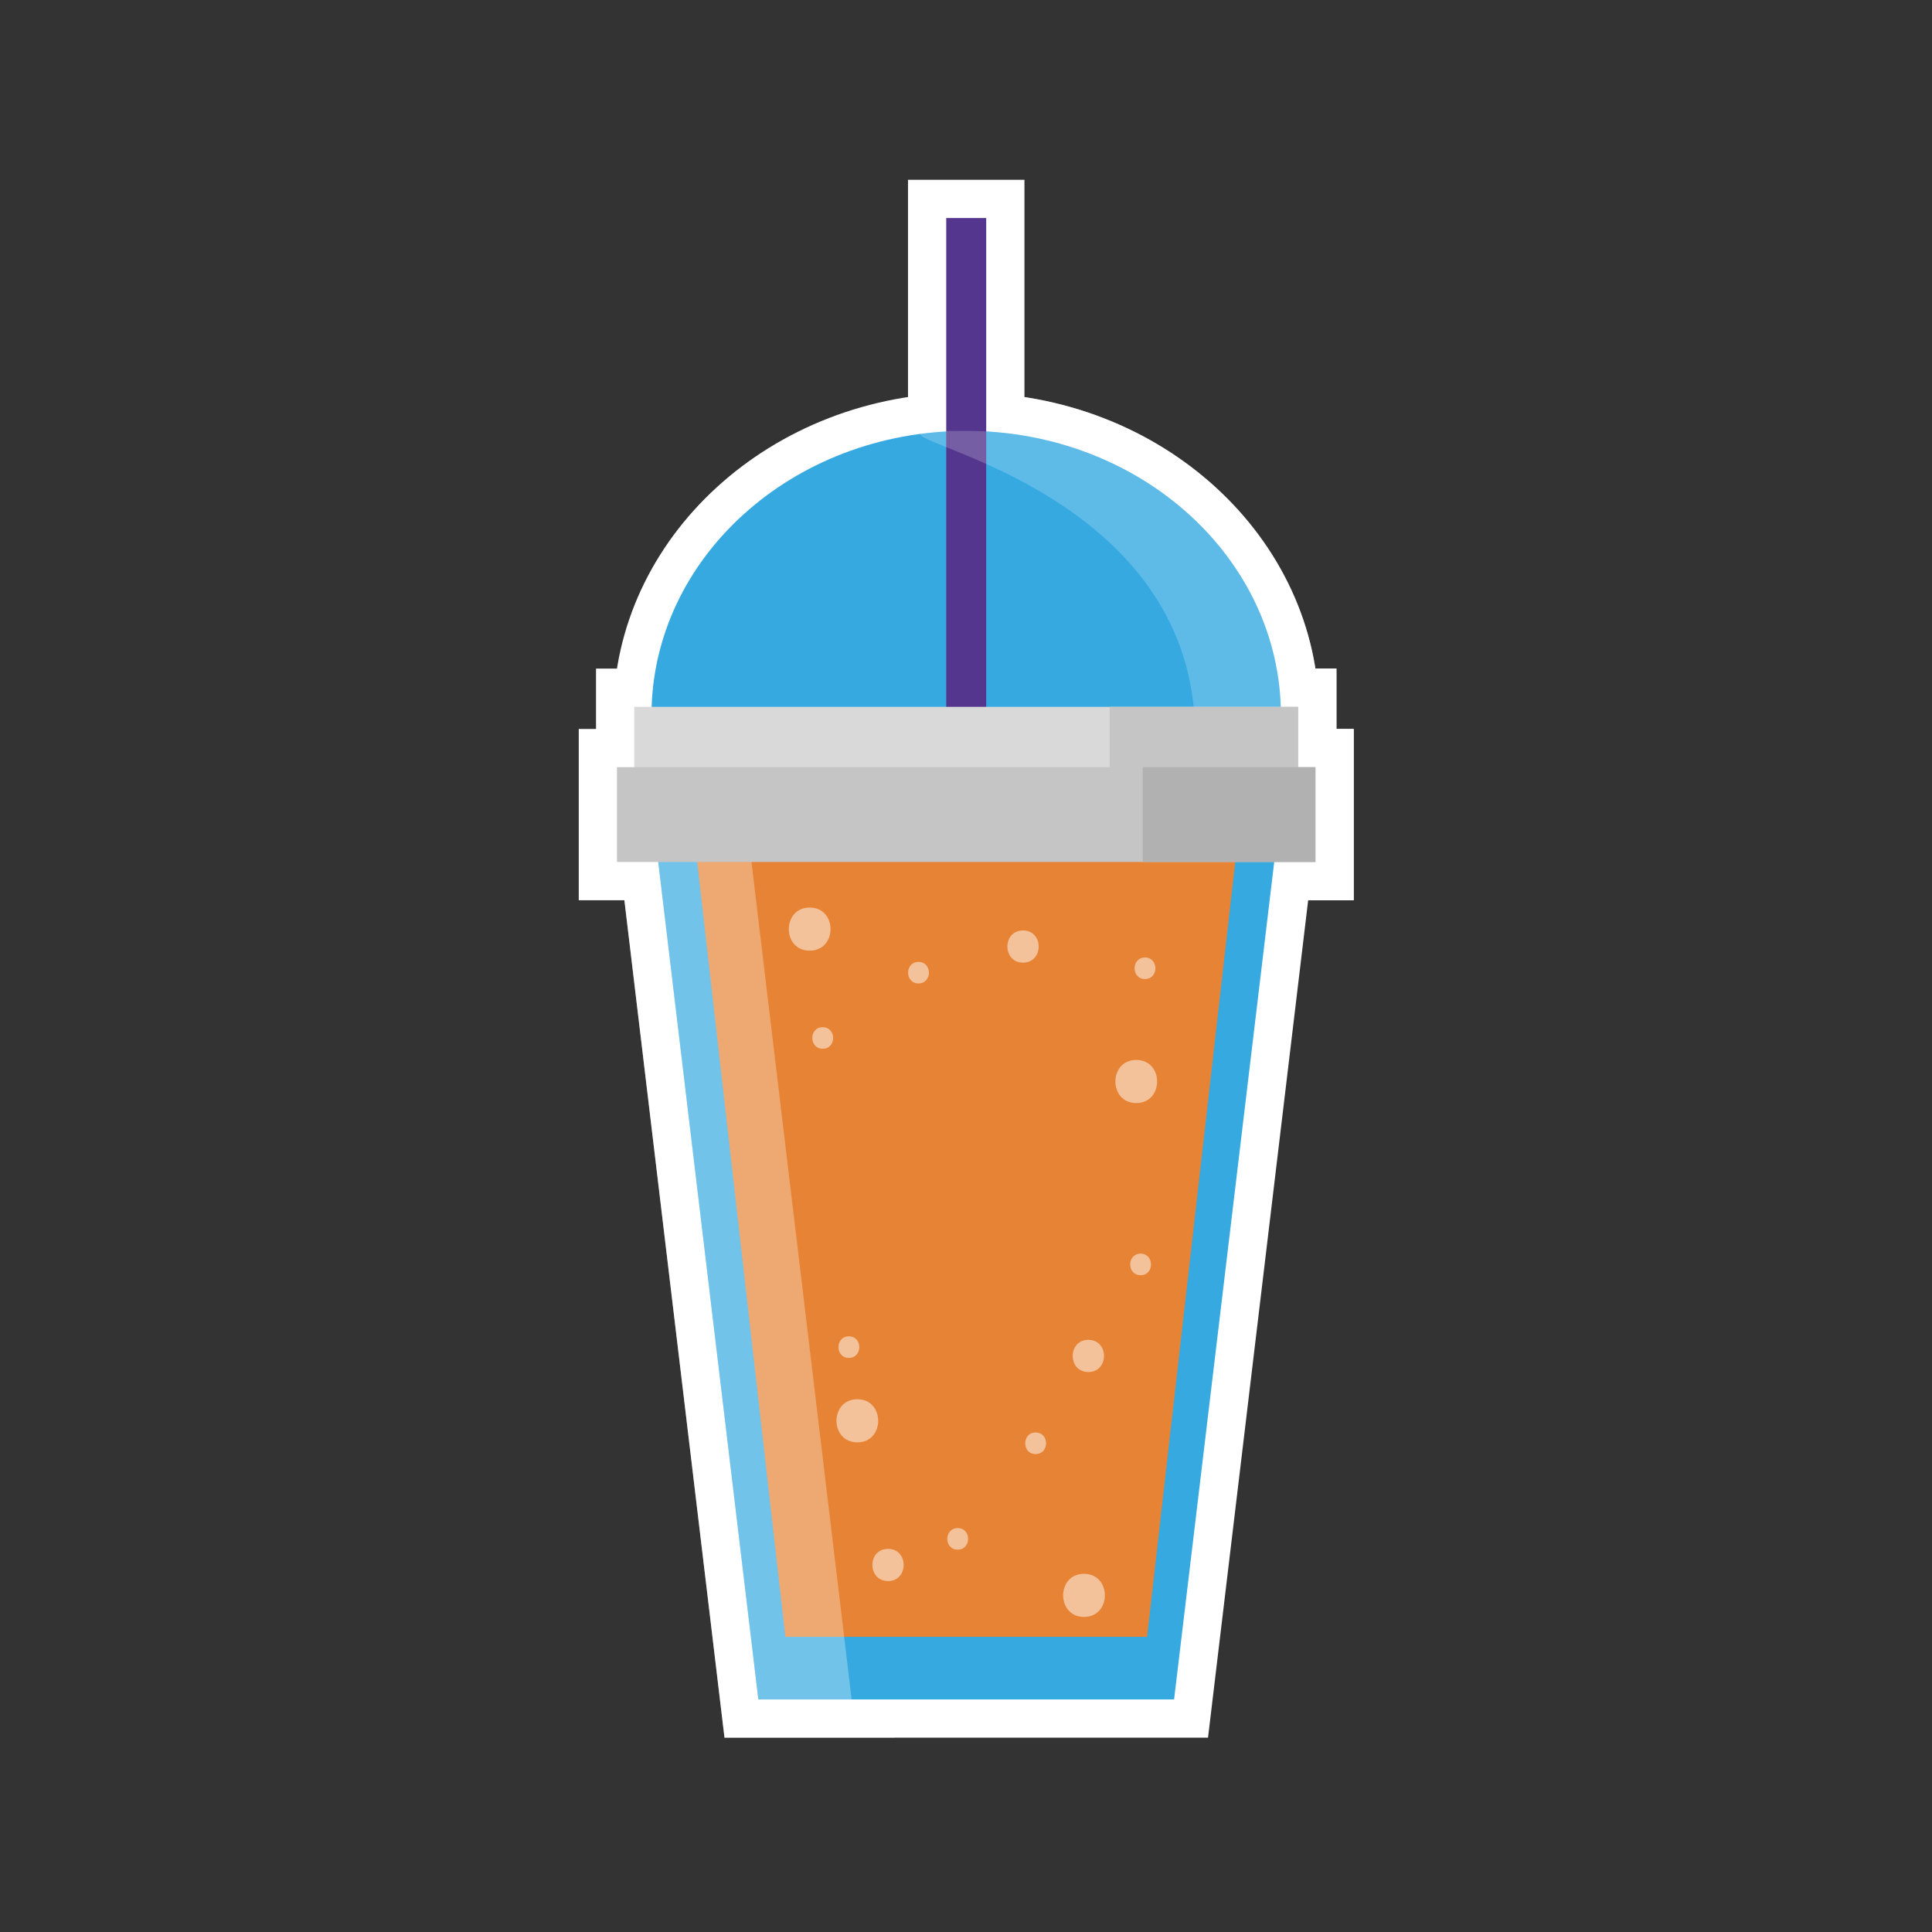 <svg id="Layer_1" data-name="Layer 1" xmlns="http://www.w3.org/2000/svg" viewBox="0 0 480 480"><rect x="0" y="0" width="480" height="480" fill="#333333" stroke="none"/><title>Iitems</title><path d="M161.86,177.75c0-39,35-70.7,78.19-70.7s78.19,31.65,78.19,70.7" fill="#71d0d9" fill-rule="evenodd"/><path d="M327.74,177.75h-19c0-33.74-30.81-61.2-68.69-61.2s-68.69,27.45-68.69,61.2h-19c0-44.22,39.34-80.2,87.69-80.2S327.74,133.53,327.74,177.75Z" fill="#fff"/><rect x="235.09" y="54.17" width="9.93" height="214.22" fill="#13b0bf"/><rect x="225.59" y="44.67" width="28.93" height="233.22" fill="#fff"/><g opacity="0.4"><path d="M262.55,177.75c0-39-65.68-70.7-22.5-70.7s78.19,31.65,78.19,70.7" fill="#fff" fill-rule="evenodd"/><path d="M327.74,177.75h-19c0-33.74-30.81-61.2-68.69-61.2l-1.91,0c1.89,2.37,4.24,5.08,6.21,7.34,11.69,13.48,27.7,31.95,27.7,53.83h-19c0-14.79-13.33-30.16-23.06-41.38S212.71,116.44,217,107c3.79-8.31,13.77-9.43,23-9.43C288.41,97.56,327.74,133.53,327.74,177.75Z" fill="#fff"/></g><polygon points="291.7 422.22 188.41 422.22 162.92 209.03 317.19 209.03 291.7 422.22" fill="#71d0d9" fill-rule="evenodd"/><path d="M300.13,431.72H180l-27.76-232.2H327.9Zm-103.29-19h86.43l23.22-194.2H173.62Z" fill="#fff"/><polygon points="284.99 406.67 195.12 406.67 172.94 211.73 307.17 211.73 284.99 406.67" fill="#ff5e65" fill-rule="evenodd"/><path d="M293.47,416.17H186.64L162.3,202.23H317.81Zm-89.87-19h72.91l20-175.94H183.58Z" fill="#fff"/><g opacity="0.4"><polygon points="211.59 422.22 188.41 422.22 162.92 209.03 186.09 209.03 211.59 422.22" fill="#fff" fill-rule="evenodd"/><path d="M222.29,431.72H180l-27.76-232.2h42.31Zm-25.45-19h4l-23.22-194.2h-4Z" fill="#fff"/></g><rect x="157.58" y="175.61" width="164.95" height="17.14" fill="#d9d9d9"/><rect x="148.08" y="166.11" width="183.95" height="36.14" fill="#fff"/><rect x="275.69" y="175.61" width="46.84" height="17.14" fill="#c5c5c5"/><rect x="266.19" y="166.11" width="65.84" height="36.14" fill="#fff"/><rect x="153.29" y="190.6" width="173.53" height="23.56" fill="#c5c5c5"/><path d="M336.32,223.67H143.79V181.11H336.32Zm-173.53-19H317.32v-4.56H162.79Z" fill="#fff"/><rect x="283.9" y="190.6" width="42.92" height="23.56" fill="#b1b1b1"/><path d="M336.32,223.67H274.4V181.11h61.92Zm-42.92-19h23.92v-4.56H293.4Z" fill="#fff"/><g opacity="0.5"><path d="M201.16,236.19c6.91,0,6.91-10.71,0-10.71s-6.91,10.71,0,10.71Z" fill="#fff"/><path d="M201.16,245.69a14.61,14.61,0,0,1-14.69-14.86,15.12,15.12,0,0,1,3.6-9.88,14.37,14.37,0,0,1,11.09-5,14.61,14.61,0,0,1,14.68,14.86,15.13,15.13,0,0,1-3.59,9.88A14.37,14.37,0,0,1,201.16,245.69Zm0-19a4.61,4.61,0,0,0-3.32,1.63,3.9,3.9,0,0,0-1,2.51,4.53,4.53,0,0,0,4.32,4.14,4.6,4.6,0,0,0,3.31-1.63,3.9,3.9,0,0,0,1-2.51A4.53,4.53,0,0,0,201.16,226.69Z" fill="#fff"/><path d="M282.3,274.05c6.91,0,6.91-10.71,0-10.71s-6.91,10.71,0,10.71Z" fill="#fff"/><path d="M282.3,283.55a14.61,14.61,0,0,1-14.68-14.86,15.12,15.12,0,0,1,3.59-9.88,14.37,14.37,0,0,1,11.09-5A14.61,14.61,0,0,1,297,268.7a15.13,15.13,0,0,1-3.59,9.88A14.37,14.37,0,0,1,282.3,283.55Zm0-19a4.61,4.61,0,0,0-3.32,1.63,3.9,3.9,0,0,0-1,2.51,4.53,4.53,0,0,0,4.32,4.14,4.61,4.61,0,0,0,3.32-1.63,3.9,3.9,0,0,0,1-2.51A4.53,4.53,0,0,0,282.3,264.55Z" fill="#fff"/><path d="M213,358.35c6.91,0,6.91-10.71,0-10.71s-6.91,10.71,0,10.71Z" fill="#fff"/><path d="M213,367.85A14.61,14.61,0,0,1,198.37,353a15.13,15.13,0,0,1,3.59-9.87,14.37,14.37,0,0,1,11.09-5A14.61,14.61,0,0,1,227.73,353a15.13,15.13,0,0,1-3.59,9.88A14.37,14.37,0,0,1,213,367.85Zm0-19a4.61,4.61,0,0,0-3.32,1.63,3.9,3.9,0,0,0-1,2.51,4.53,4.53,0,0,0,4.32,4.14,4.61,4.61,0,0,0,3.32-1.63,3.9,3.9,0,0,0,1-2.51A4.53,4.53,0,0,0,213,348.85Z" fill="#fff"/><path d="M269.32,401.72c6.91,0,6.91-10.71,0-10.71s-6.91,10.71,0,10.71Z" fill="#fff"/><path d="M269.32,411.22a14.61,14.61,0,0,1-14.68-14.86,15.13,15.13,0,0,1,3.59-9.87,14.37,14.37,0,0,1,11.09-5A14.61,14.61,0,0,1,284,396.37a15.12,15.12,0,0,1-3.59,9.88A14.37,14.37,0,0,1,269.32,411.22Zm0-19a4.61,4.61,0,0,0-3.31,1.63,3.9,3.9,0,0,0-1,2.51,4.53,4.53,0,0,0,4.32,4.14,4.61,4.61,0,0,0,3.32-1.63,3.9,3.9,0,0,0,1-2.51A4.53,4.53,0,0,0,269.32,392.22Z" fill="#fff"/><path d="M270.4,340.88c5.18,0,5.18-8,0-8s-5.18,8,0,8Z" fill="#fff"/><path d="M270.4,350.38A13.31,13.31,0,0,1,257,336.86a13.72,13.72,0,0,1,3.27-9,13.12,13.12,0,0,1,10.12-4.56,13.31,13.31,0,0,1,13.38,13.52,13.72,13.72,0,0,1-3.27,9A13.11,13.11,0,0,1,270.4,350.38Zm0-19a5.86,5.86,0,0,0-4.29,2.05,5.3,5.3,0,0,0-1.32,3.43,5.77,5.77,0,0,0,5.62,5.48,5.86,5.86,0,0,0,4.29-2.05,5.3,5.3,0,0,0,1.32-3.43A5.77,5.77,0,0,0,270.4,331.38Z" fill="#fff"/><path d="M254.17,239.17c5.18,0,5.18-8,0-8s-5.18,8,0,8Z" fill="#fff"/><path d="M254.17,248.67a13.31,13.31,0,0,1-13.39-13.52,13.72,13.72,0,0,1,3.27-9,13.12,13.12,0,0,1,10.12-4.56,13.31,13.31,0,0,1,13.38,13.52,13.72,13.72,0,0,1-3.27,9A13.12,13.12,0,0,1,254.17,248.67Zm0-19a5.86,5.86,0,0,0-4.29,2.05,5.3,5.3,0,0,0-1.32,3.43,5.77,5.77,0,0,0,5.62,5.48,5.85,5.85,0,0,0,4.29-2,5.3,5.3,0,0,0,1.33-3.43A5.77,5.77,0,0,0,254.17,229.67Z" fill="#fff"/><path d="M220.63,392.81c5.18,0,5.18-8,0-8s-5.18,8,0,8Z" fill="#fff"/><path d="M220.63,402.31a13.31,13.31,0,0,1-13.38-13.52,13.72,13.72,0,0,1,3.27-9,13.12,13.12,0,0,1,10.12-4.56A13.31,13.31,0,0,1,234,388.79a13.73,13.73,0,0,1-3.26,9A13.11,13.11,0,0,1,220.63,402.31Zm0-19a5.86,5.86,0,0,0-4.29,2.05,5.3,5.3,0,0,0-1.32,3.43,5.77,5.77,0,0,0,5.62,5.48,5.86,5.86,0,0,0,4.29-2.05,5.3,5.3,0,0,0,1.32-3.43A5.77,5.77,0,0,0,220.63,383.31Z" fill="#fff"/><path d="M257.3,361.26c3.45,0,3.45-5.36,0-5.36s-3.45,5.36,0,5.36Z" fill="#fff"/><path d="M257.3,370.76a12,12,0,0,1-12.09-12.18,12.32,12.32,0,0,1,2.95-8,12.11,12.11,0,0,1,21.24,8,12.32,12.32,0,0,1-2.94,8A12,12,0,0,1,257.3,370.76Zm0-19a7.06,7.06,0,0,0-5.26,2.47,6.7,6.7,0,0,0-1.65,4.35,7,7,0,0,0,6.91,6.82,7.05,7.05,0,0,0,5.26-2.47,6.69,6.69,0,0,0,1.65-4.35A7,7,0,0,0,257.3,351.76Z" fill="#fff"/><path d="M204.4,260.56c3.45,0,3.45-5.35,0-5.35s-3.45,5.35,0,5.35Z" fill="#fff"/><path d="M204.4,270.06a12,12,0,0,1-12.09-12.18,12.31,12.31,0,0,1,2.94-8,12.11,12.11,0,0,1,21.24,8,12.32,12.32,0,0,1-2.94,8A12,12,0,0,1,204.4,270.06Zm0-19a7.06,7.06,0,0,0-5.26,2.47,6.7,6.7,0,0,0-1.65,4.35,7,7,0,0,0,6.91,6.82,7.06,7.06,0,0,0,5.26-2.47,6.7,6.7,0,0,0,1.65-4.35A7,7,0,0,0,204.4,251.06Z" fill="#fff"/><path d="M228.2,244.33c3.45,0,3.45-5.35,0-5.35s-3.45,5.35,0,5.35Z" fill="#fff"/><path d="M228.2,253.83a12,12,0,0,1-12.09-12.18,12.31,12.31,0,0,1,2.94-8,12.11,12.11,0,0,1,21.24,8,12.31,12.31,0,0,1-2.95,8A12,12,0,0,1,228.2,253.83Zm0-19a7.05,7.05,0,0,0-5.26,2.47,6.7,6.7,0,0,0-1.65,4.35,7,7,0,0,0,6.91,6.82,7.06,7.06,0,0,0,5.26-2.47,6.7,6.7,0,0,0,1.65-4.35A7,7,0,0,0,228.2,234.83Z" fill="#fff"/><path d="M284.47,243.24c3.45,0,3.45-5.35,0-5.35s-3.45,5.35,0,5.35Z" fill="#fff"/><path d="M284.47,252.74a12,12,0,0,1-12.09-12.18,12.32,12.32,0,0,1,2.94-8,12.11,12.11,0,0,1,21.24,8,12.31,12.31,0,0,1-2.94,8A12,12,0,0,1,284.47,252.74Zm0-19a7.06,7.06,0,0,0-5.26,2.47,6.7,6.7,0,0,0-1.65,4.35,7,7,0,0,0,6.91,6.82,7.06,7.06,0,0,0,5.26-2.47,6.7,6.7,0,0,0,1.65-4.35A7,7,0,0,0,284.47,233.74Z" fill="#fff"/><path d="M283.38,316.82c3.45,0,3.45-5.35,0-5.35s-3.45,5.35,0,5.35Z" fill="#fff"/><path d="M283.38,326.32a12,12,0,0,1-12.09-12.18,12.31,12.31,0,0,1,2.95-8,12.11,12.11,0,0,1,21.23,8,12.31,12.31,0,0,1-2.94,8A12,12,0,0,1,283.38,326.32Zm0-19a7.06,7.06,0,0,0-5.26,2.47,6.7,6.7,0,0,0-1.65,4.35,7,7,0,0,0,6.91,6.82,7.05,7.05,0,0,0,5.26-2.47,6.7,6.7,0,0,0,1.65-4.36A7,7,0,0,0,283.38,307.32Z" fill="#fff"/><path d="M237.94,385c3.45,0,3.45-5.35,0-5.35s-3.45,5.35,0,5.35Z" fill="#fff"/><path d="M237.94,394.48a12,12,0,0,1-12.09-12.18,12.31,12.31,0,0,1,2.95-8,12.11,12.11,0,0,1,21.24,8,12.31,12.31,0,0,1-2.94,8A12,12,0,0,1,237.94,394.48Zm0-19a7.05,7.05,0,0,0-5.26,2.47A6.7,6.7,0,0,0,231,382.3a7,7,0,0,0,6.91,6.82,7.06,7.06,0,0,0,5.26-2.47,6.7,6.7,0,0,0,1.65-4.35A7,7,0,0,0,237.94,375.48Z" fill="#fff"/><path d="M210.9,337.37c3.45,0,3.45-5.36,0-5.36s-3.45,5.36,0,5.36Z" fill="#fff"/><path d="M210.9,346.87a12,12,0,0,1-12.09-12.18,12.31,12.31,0,0,1,2.94-8,12.11,12.11,0,0,1,21.24,8,12.31,12.31,0,0,1-2.94,8A12,12,0,0,1,210.9,346.87Zm0-19a7.06,7.06,0,0,0-5.26,2.47A6.69,6.69,0,0,0,204,334.7a7,7,0,0,0,6.91,6.82,7.06,7.06,0,0,0,5.26-2.47,6.69,6.69,0,0,0,1.65-4.35A7,7,0,0,0,210.9,327.87Z" fill="#fff"/></g><path d="M161.86,177.75c0-39,35-70.7,78.19-70.7s78.19,31.65,78.19,70.7" fill="#36a9e1" fill-rule="evenodd"/><rect x="235.09" y="54.17" width="9.93" height="214.22" fill="#54368e"/><path d="M296.56,175.61c-6.49-63.7-99.69-68.55-56.5-68.55s78.19,31.65,78.19,70.7" fill="#fff" fill-rule="evenodd" opacity="0.2"/><polygon points="291.7 422.22 188.41 422.22 162.92 209.03 317.19 209.03 291.7 422.22" fill="#36a9e1" fill-rule="evenodd"/><polygon points="284.99 406.67 195.12 406.67 172.94 211.73 307.17 211.73 284.99 406.67" fill="#e78334" fill-rule="evenodd"/><polygon points="211.59 422.22 188.41 422.22 162.92 209.03 186.09 209.03 211.59 422.22" fill="#fff" fill-rule="evenodd" opacity="0.3"/><rect x="157.58" y="175.61" width="164.95" height="17.14" fill="#d9d9d9"/><rect x="275.69" y="175.61" width="46.84" height="17.14" fill="#c5c5c5"/><rect x="153.29" y="190.6" width="173.53" height="23.56" fill="#c5c5c5"/><rect x="283.9" y="190.6" width="42.92" height="23.56" fill="#b1b1b1"/><g opacity="0.5"><path d="M201.16,236.19c6.91,0,6.91-10.71,0-10.71s-6.91,10.71,0,10.71Z" fill="#fff"/><path d="M282.3,274.05c6.91,0,6.91-10.71,0-10.71s-6.91,10.71,0,10.71Z" fill="#fff"/><path d="M213,358.35c6.91,0,6.91-10.71,0-10.71s-6.91,10.71,0,10.71Z" fill="#fff"/><path d="M269.32,401.72c6.91,0,6.91-10.71,0-10.71s-6.91,10.71,0,10.71Z" fill="#fff"/><path d="M270.4,340.88c5.18,0,5.18-8,0-8s-5.18,8,0,8Z" fill="#fff"/><path d="M254.17,239.17c5.18,0,5.18-8,0-8s-5.18,8,0,8Z" fill="#fff"/><path d="M220.63,392.81c5.18,0,5.18-8,0-8s-5.18,8,0,8Z" fill="#fff"/><path d="M257.3,361.26c3.45,0,3.45-5.36,0-5.36s-3.45,5.36,0,5.36Z" fill="#fff"/><path d="M204.4,260.56c3.45,0,3.45-5.35,0-5.35s-3.45,5.35,0,5.35Z" fill="#fff"/><path d="M228.2,244.33c3.45,0,3.45-5.35,0-5.35s-3.45,5.35,0,5.35Z" fill="#fff"/><path d="M284.47,243.24c3.45,0,3.45-5.35,0-5.35s-3.45,5.35,0,5.35Z" fill="#fff"/><path d="M283.38,316.82c3.45,0,3.45-5.35,0-5.35s-3.45,5.35,0,5.35Z" fill="#fff"/><path d="M237.94,385c3.45,0,3.45-5.35,0-5.35s-3.45,5.35,0,5.35Z" fill="#fff"/><path d="M210.9,337.37c3.45,0,3.45-5.36,0-5.36s-3.45,5.36,0,5.36Z" fill="#fff"/></g></svg>